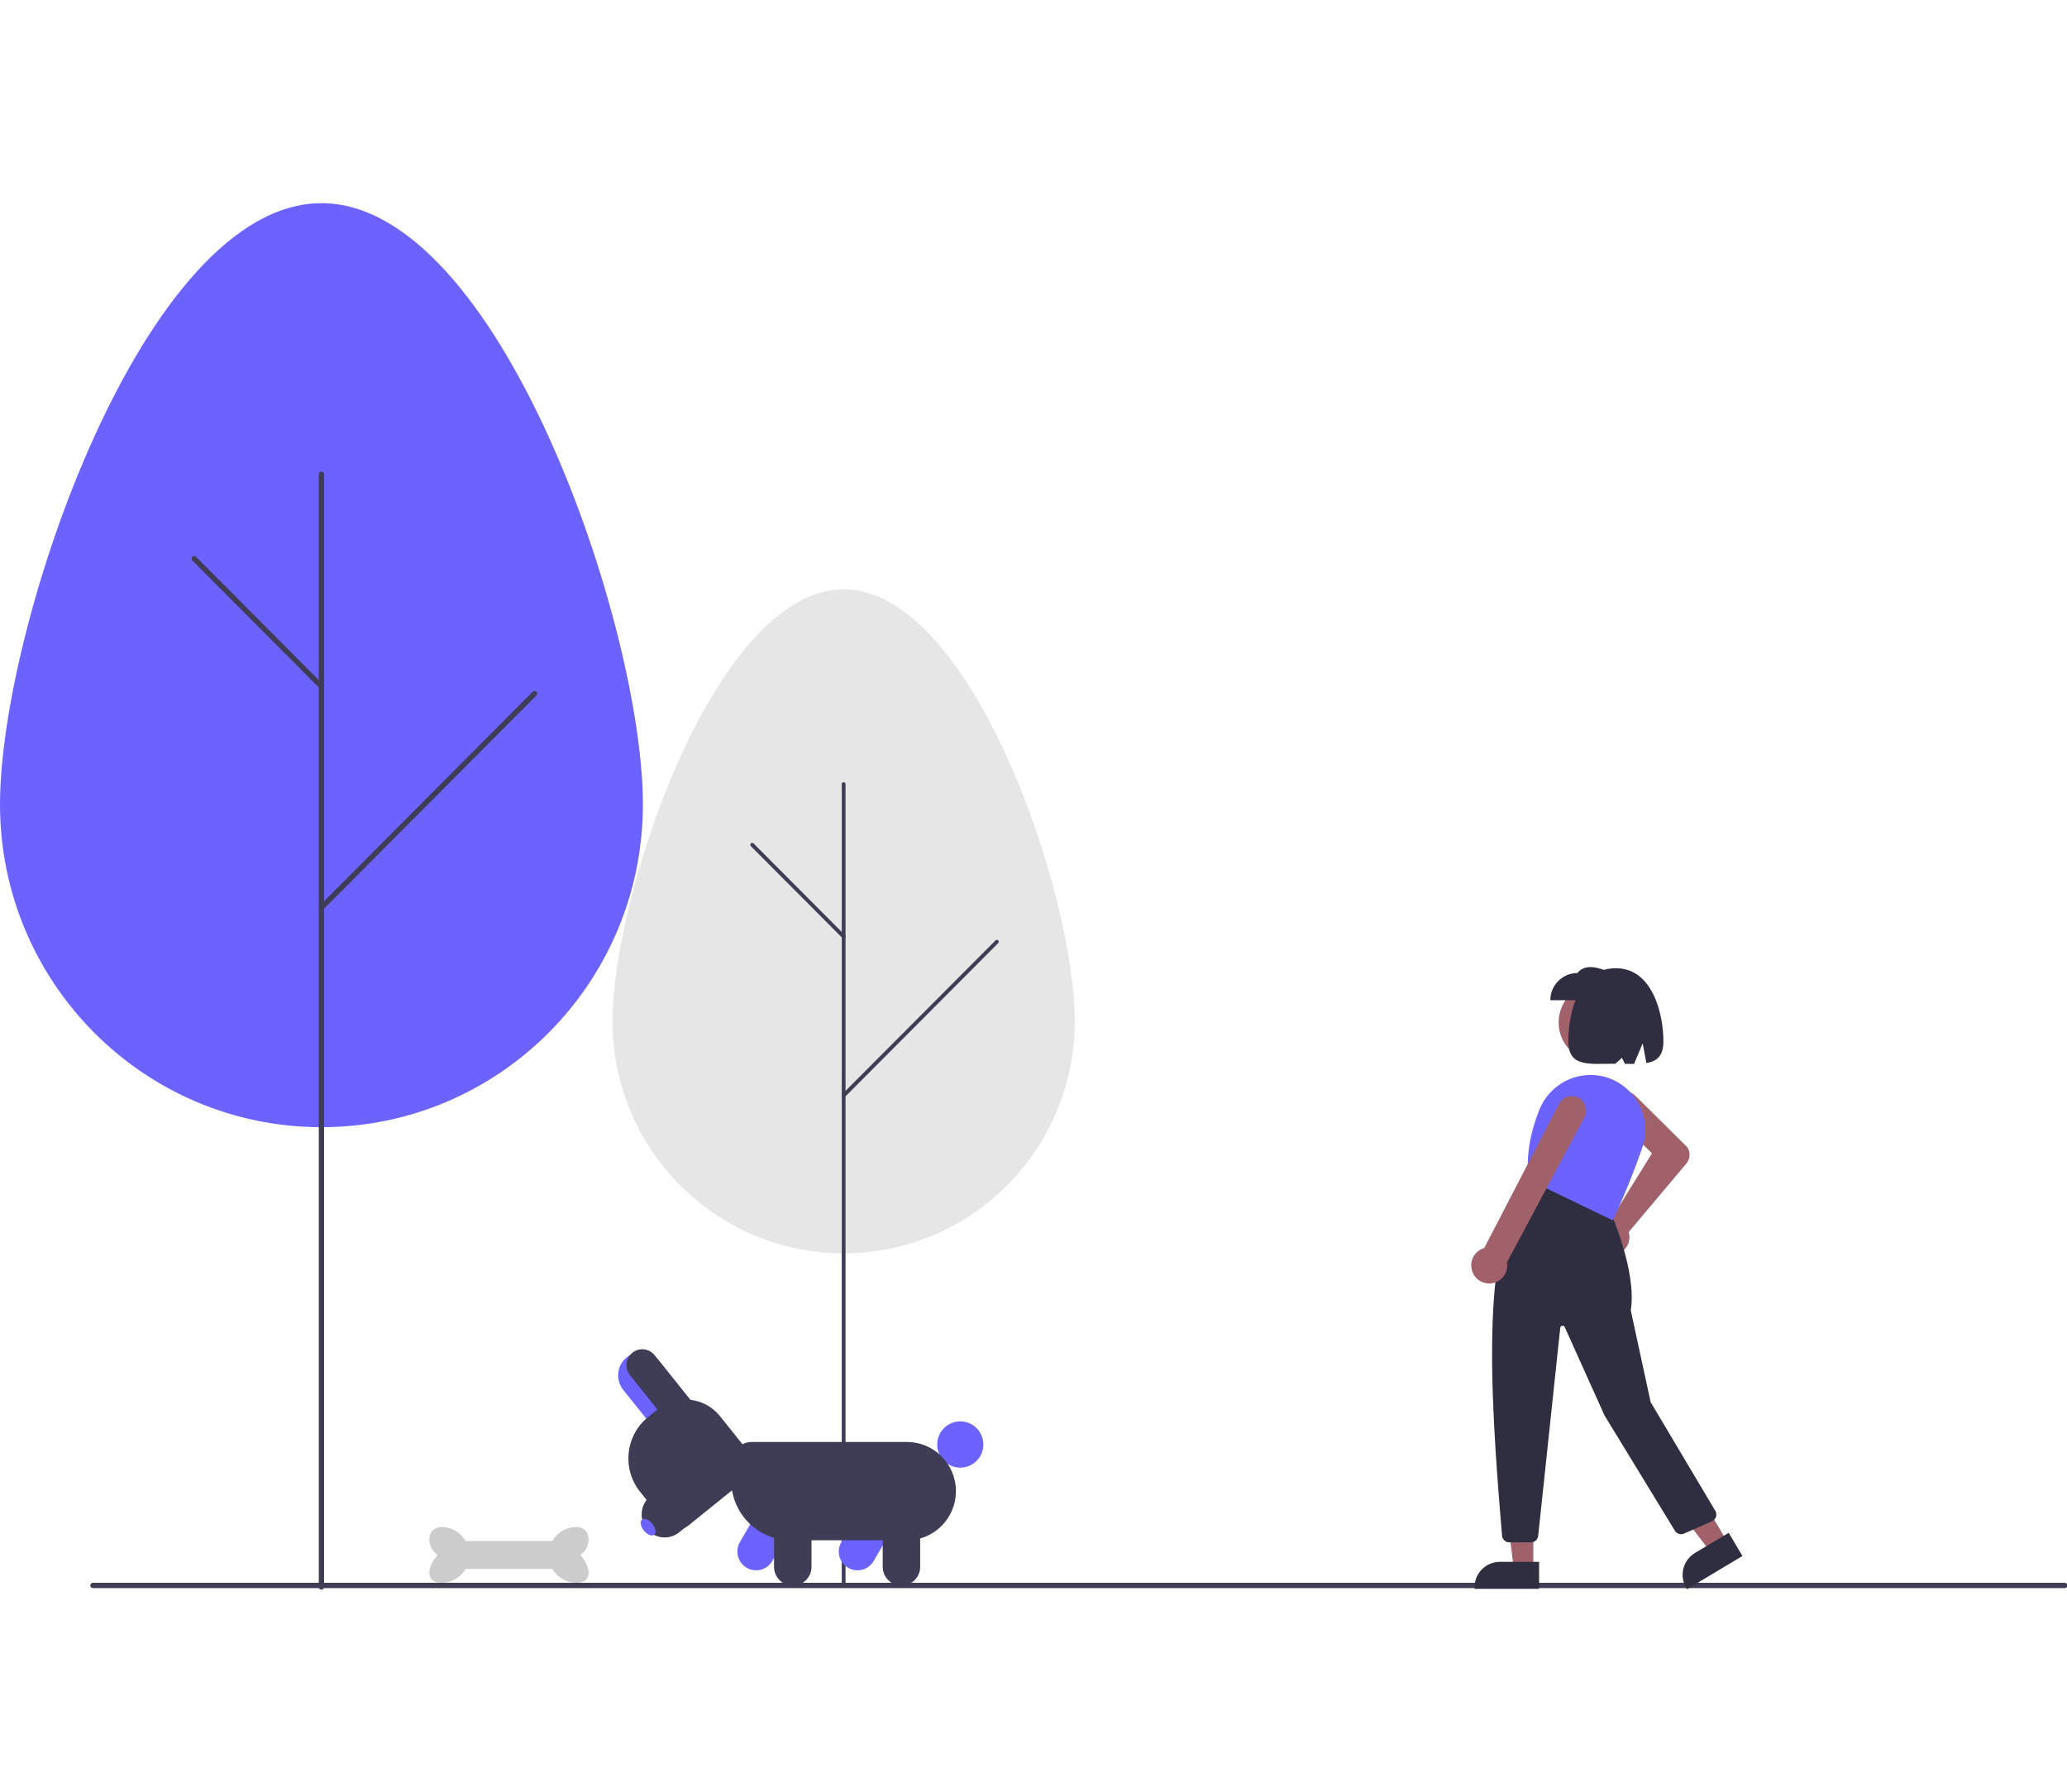 <?xml version="1.0" encoding="UTF-8"?>
<svg xmlns="http://www.w3.org/2000/svg" xmlns:xlink="http://www.w3.org/1999/xlink" width="150px" height="130px" viewBox="0 0 194 130" version="1.1">
<g id="surface1">
<path style=" stroke:none;fill-rule:nonzero;fill:rgb(42.353%,38.824%,100%);fill-opacity:1;" d="M 0 56.418 C 0 39.691 13.508 0 30.172 0 C 46.832 0 60.34 39.691 60.34 56.418 C 60.34 73.145 46.832 86.707 30.172 86.707 C 13.508 86.707 0 73.145 0 56.418 Z M 0 56.418 "/>
<path style=" stroke:none;fill-rule:nonzero;fill:rgb(24.706%,23.922%,33.725%);fill-opacity:1;" d="M 30.172 130.105 C 30.031 130.105 29.922 129.992 29.922 129.855 L 29.922 25.438 C 29.922 25.297 30.031 25.188 30.172 25.188 C 30.309 25.188 30.418 25.297 30.418 25.438 L 30.418 129.855 C 30.418 129.992 30.309 130.105 30.172 130.105 Z M 30.172 130.105 "/>
<path style=" stroke:none;fill-rule:nonzero;fill:rgb(24.706%,23.922%,33.725%);fill-opacity:1;" d="M 30.172 45.594 C 30.105 45.594 30.043 45.566 29.996 45.523 L 18.055 33.535 C 17.988 33.473 17.965 33.379 17.988 33.293 C 18.012 33.207 18.078 33.141 18.164 33.117 C 18.25 33.094 18.34 33.117 18.402 33.184 L 30.344 45.168 C 30.418 45.242 30.438 45.348 30.398 45.441 C 30.359 45.535 30.27 45.594 30.172 45.594 Z M 30.172 45.594 "/>
<path style=" stroke:none;fill-rule:nonzero;fill:rgb(24.706%,23.922%,33.725%);fill-opacity:1;" d="M 30.172 66.348 C 30.07 66.348 29.98 66.285 29.941 66.195 C 29.902 66.102 29.922 65.992 29.996 65.922 L 49.992 45.848 C 50.055 45.781 50.148 45.758 50.234 45.781 C 50.32 45.805 50.387 45.871 50.41 45.957 C 50.434 46.043 50.406 46.137 50.344 46.199 L 30.344 66.273 C 30.301 66.32 30.234 66.348 30.172 66.348 Z M 30.172 66.348 "/>
<path style=" stroke:none;fill-rule:nonzero;fill:rgb(90.196%,90.196%,90.196%);fill-opacity:1;" d="M 57.488 76.777 C 57.488 64.758 67.199 36.234 79.184 36.234 C 91.164 36.234 100.875 64.758 100.875 76.777 C 100.867 88.801 91.156 98.543 79.184 98.543 C 67.207 98.543 57.496 88.801 57.488 76.777 Z M 57.488 76.777 "/>
<path style=" stroke:none;fill-rule:nonzero;fill:rgb(24.706%,23.922%,33.725%);fill-opacity:1;" d="M 79.184 129.727 C 79.082 129.727 79.004 129.645 79.004 129.547 L 79.004 54.512 C 79.004 54.414 79.082 54.336 79.184 54.336 C 79.281 54.336 79.359 54.414 79.359 54.512 L 79.359 129.547 C 79.359 129.645 79.281 129.727 79.184 129.727 Z M 79.184 129.727 "/>
<path style=" stroke:none;fill-rule:nonzero;fill:rgb(24.706%,23.922%,33.725%);fill-opacity:1;" d="M 79.184 69 C 79.133 69 79.09 68.98 79.055 68.945 L 70.469 60.332 C 70.398 60.262 70.398 60.148 70.469 60.078 C 70.539 60.008 70.652 60.008 70.723 60.078 L 79.309 68.695 C 79.359 68.746 79.375 68.82 79.348 68.887 C 79.32 68.957 79.254 69 79.184 69 Z M 79.184 69 "/>
<path style=" stroke:none;fill-rule:nonzero;fill:rgb(24.706%,23.922%,33.725%);fill-opacity:1;" d="M 79.184 83.91 C 79.109 83.91 79.043 83.867 79.016 83.801 C 78.988 83.734 79.004 83.656 79.055 83.605 L 93.438 69.18 C 93.504 69.109 93.617 69.109 93.688 69.18 C 93.758 69.25 93.758 69.363 93.688 69.434 L 79.309 83.859 C 79.273 83.891 79.23 83.91 79.184 83.91 Z M 79.184 83.91 "/>
<path style=" stroke:none;fill-rule:nonzero;fill:rgb(42.353%,38.824%,100%);fill-opacity:1;" d="M 80.477 128.289 C 79.848 128.289 79.266 127.953 78.953 127.402 C 78.641 126.855 78.645 126.18 78.965 125.637 L 81.422 121.418 L 84.457 123.203 L 81.996 127.418 C 81.68 127.961 81.102 128.293 80.477 128.289 Z M 80.477 128.289 "/>
<path style=" stroke:none;fill-rule:nonzero;fill:rgb(42.353%,38.824%,100%);fill-opacity:1;" d="M 92.293 116.484 C 92.293 117.684 91.324 118.656 90.129 118.656 C 88.934 118.656 87.965 117.684 87.965 116.484 C 87.965 115.285 88.934 114.312 90.129 114.312 C 91.324 114.312 92.293 115.285 92.293 116.484 Z M 92.293 116.484 "/>
<path style=" stroke:none;fill-rule:nonzero;fill:rgb(42.353%,38.824%,100%);fill-opacity:1;" d="M 70.961 128.289 C 70.332 128.289 69.75 127.953 69.438 127.402 C 69.125 126.855 69.129 126.18 69.445 125.637 L 71.906 121.418 L 74.938 123.203 L 72.48 127.418 C 72.164 127.961 71.586 128.293 70.961 128.289 Z M 70.961 128.289 "/>
<path style=" stroke:none;fill-rule:nonzero;fill:rgb(24.706%,23.922%,33.725%);fill-opacity:1;" d="M 85.121 125.473 L 74.223 125.473 C 71.137 125.469 68.633 122.957 68.629 119.855 L 68.629 118.195 C 68.629 117.117 69.5 116.246 70.57 116.246 L 85.121 116.246 C 87.66 116.246 89.719 118.309 89.719 120.859 C 89.719 123.406 87.66 125.473 85.121 125.473 Z M 85.121 125.473 "/>
<path style=" stroke:none;fill-rule:nonzero;fill:rgb(24.706%,23.922%,33.725%);fill-opacity:1;" d="M 84.605 129.727 C 83.637 129.727 82.848 128.938 82.848 127.961 L 82.848 123.078 L 86.363 123.078 L 86.363 127.961 C 86.363 128.938 85.574 129.727 84.605 129.727 Z M 84.605 129.727 "/>
<path style=" stroke:none;fill-rule:nonzero;fill:rgb(24.706%,23.922%,33.725%);fill-opacity:1;" d="M 74.406 129.727 C 73.438 129.727 72.648 128.938 72.648 127.961 L 72.648 123.078 L 76.164 123.078 L 76.164 127.961 C 76.164 128.938 75.375 129.727 74.406 129.727 Z M 74.406 129.727 "/>
<path style=" stroke:none;fill-rule:nonzero;fill:rgb(42.353%,38.824%,100%);fill-opacity:1;" d="M 65.418 113.078 L 62.047 115.797 L 58.488 111.352 C 57.746 110.418 57.895 109.055 58.824 108.305 C 59.754 107.555 61.113 107.703 61.863 108.633 Z M 65.418 113.078 "/>
<path style=" stroke:none;fill-rule:nonzero;fill:rgb(24.706%,23.922%,33.725%);fill-opacity:1;" d="M 70.188 119.59 L 64.609 124.086 C 63.938 124.625 62.957 124.52 62.418 123.844 L 60.07 120.914 C 58.355 118.766 58.695 115.629 60.832 113.902 L 61.723 113.184 C 63.516 111.742 66.137 112.027 67.578 113.828 L 70.426 117.387 C 70.965 118.062 70.859 119.047 70.188 119.59 Z M 70.188 119.59 "/>
<path style=" stroke:none;fill-rule:nonzero;fill:rgb(24.706%,23.922%,33.725%);fill-opacity:1;" d="M 65.418 113.078 L 63.098 114.945 L 59.121 109.973 C 58.605 109.332 58.707 108.391 59.348 107.875 C 59.988 107.359 60.926 107.461 61.438 108.102 Z M 65.418 113.078 "/>
<path style=" stroke:none;fill-rule:nonzero;fill:rgb(24.706%,23.922%,33.725%);fill-opacity:1;" d="M 69.848 119.801 L 63.734 124.73 C 62.805 125.477 61.445 125.328 60.699 124.395 C 59.953 123.461 60.098 122.098 61.027 121.344 L 67.141 116.418 Z M 69.848 119.801 "/>
<path style=" stroke:none;fill-rule:nonzero;fill:rgb(42.353%,38.824%,100%);fill-opacity:1;" d="M 61.223 123.922 C 60.906 123.527 60.473 123.352 60.258 123.527 C 60.039 123.703 60.117 124.164 60.434 124.559 C 60.746 124.953 61.18 125.129 61.398 124.953 C 61.617 124.777 61.539 124.316 61.223 123.922 Z M 61.223 123.922 "/>
<path style=" stroke:none;fill-rule:nonzero;fill:rgb(80%,80%,80%);fill-opacity:1;" d="M 44.051 126.848 C 44.051 128.289 42.887 129.461 41.445 129.461 C 40.008 129.461 39.957 128.152 41.074 126.848 C 39.957 126.102 40.008 124.23 41.445 124.23 C 42.887 124.23 44.051 125.402 44.051 126.848 Z M 44.051 126.848 "/>
<path style=" stroke:none;fill-rule:nonzero;fill:rgb(80%,80%,80%);fill-opacity:1;" d="M 51.492 126.848 C 51.492 128.289 52.66 129.461 54.098 129.461 C 55.539 129.461 55.586 128.152 54.473 126.848 C 55.586 126.102 55.539 124.23 54.098 124.23 C 52.66 124.23 51.492 125.402 51.492 126.848 Z M 51.492 126.848 "/>
<path style=" stroke:none;fill-rule:nonzero;fill:rgb(80%,80%,80%);fill-opacity:1;" d="M 42.562 125.539 L 52.98 125.539 L 52.98 128.152 L 42.562 128.152 Z M 42.562 125.539 "/>
<path style=" stroke:none;fill-rule:nonzero;fill:rgb(24.706%,23.922%,33.725%);fill-opacity:1;" d="M 193.789 129.961 L 8.719 129.961 C 8.582 129.961 8.473 129.848 8.473 129.711 C 8.473 129.574 8.582 129.461 8.719 129.461 L 193.789 129.461 C 193.926 129.461 194.035 129.574 194.035 129.711 C 194.035 129.848 193.926 129.961 193.789 129.961 Z M 193.789 129.961 "/>
<path style=" stroke:none;fill-rule:nonzero;fill:rgb(62.745%,38.039%,41.569%);fill-opacity:1;" d="M 153.629 76.875 C 153.629 78.91 151.984 80.559 149.957 80.559 C 147.93 80.559 146.285 78.91 146.285 76.875 C 146.285 74.84 147.93 73.188 149.957 73.188 C 151.984 73.188 153.629 74.84 153.629 76.875 Z M 153.629 76.875 "/>
<path style=" stroke:none;fill-rule:nonzero;fill:rgb(62.745%,38.039%,41.569%);fill-opacity:1;" d="M 149.723 97.539 C 149.578 97.09 149.633 96.602 149.871 96.195 C 150.105 95.789 150.504 95.504 150.965 95.414 C 151.039 95.398 151.109 95.391 151.184 95.387 L 155.051 89.156 L 151.52 85.785 C 151.152 85.434 151 84.91 151.121 84.418 C 151.242 83.926 151.617 83.535 152.105 83.395 C 152.594 83.258 153.117 83.395 153.48 83.75 L 158.355 88.578 L 158.367 88.59 C 158.676 89.062 158.641 89.684 158.277 90.117 L 152.859 96.551 C 152.875 96.605 152.891 96.656 152.898 96.711 C 152.992 97.172 152.883 97.648 152.602 98.023 C 152.32 98.402 151.891 98.637 151.422 98.676 C 151.375 98.684 151.332 98.684 151.285 98.684 C 150.57 98.68 149.941 98.219 149.723 97.539 Z M 149.723 97.539 "/>
<path style=" stroke:none;fill-rule:nonzero;fill:rgb(62.745%,38.039%,41.569%);fill-opacity:1;" d="M 143.91 128.172 L 142.078 128.172 L 141.207 121.074 L 143.91 121.074 Z M 143.91 128.172 "/>
<path style=" stroke:none;fill-rule:nonzero;fill:rgb(18.431%,18.039%,25.49%);fill-opacity:1;" d="M 144.453 130.031 L 138.395 130.031 L 138.395 129.879 C 138.395 128.562 139.457 127.496 140.77 127.496 L 144.453 127.496 Z M 144.453 130.031 "/>
<path style=" stroke:none;fill-rule:nonzero;fill:rgb(62.745%,38.039%,41.569%);fill-opacity:1;" d="M 162.129 125.629 L 160.551 126.57 L 156.188 120.918 L 158.512 119.531 Z M 162.129 125.629 "/>
<path style=" stroke:none;fill-rule:nonzero;fill:rgb(18.431%,18.039%,25.49%);fill-opacity:1;" d="M 158.336 130.059 L 158.258 129.93 C 157.586 128.797 157.957 127.336 159.082 126.66 L 162.25 124.77 L 163.539 126.945 Z M 158.336 130.059 "/>
<path style=" stroke:none;fill-rule:nonzero;fill:rgb(18.431%,18.039%,25.49%);fill-opacity:1;" d="M 140.977 125.047 C 139.746 110.535 139.016 97.051 143.504 91.551 L 143.539 91.508 L 151.094 94.543 L 151.105 94.57 C 151.133 94.625 153.645 100.172 153.059 103.902 L 154.922 112.508 L 160.996 122.715 C 161.094 122.883 161.117 123.082 161.059 123.27 C 161 123.453 160.863 123.602 160.688 123.68 L 158.047 124.848 C 157.742 124.98 157.379 124.867 157.203 124.582 L 150.598 113.766 L 146.863 105.469 C 146.82 105.375 146.723 105.324 146.625 105.34 C 146.523 105.355 146.445 105.438 146.438 105.539 L 144.367 125.062 C 144.332 125.406 144.043 125.664 143.699 125.664 L 141.645 125.664 C 141.297 125.664 141.008 125.395 140.977 125.047 Z M 140.977 125.047 "/>
<path style=" stroke:none;fill-rule:nonzero;fill:rgb(42.353%,38.824%,100%);fill-opacity:1;" d="M 143.531 91.668 L 143.496 91.648 L 143.488 91.609 C 143.207 89.629 143.543 87.426 144.48 85.062 C 145.441 82.676 147.996 81.352 150.492 81.949 C 151.898 82.297 153.094 83.223 153.789 84.496 C 154.477 85.758 154.605 87.25 154.145 88.613 C 152.957 92.094 151.418 95.352 151.402 95.383 L 151.371 95.453 Z M 143.531 91.668 "/>
<path style=" stroke:none;fill-rule:nonzero;fill:rgb(62.745%,38.039%,41.569%);fill-opacity:1;" d="M 138.098 99.891 C 137.988 99.062 138.5 98.281 139.301 98.051 L 146.363 84.438 C 146.617 84.023 147.07 83.773 147.555 83.789 C 148.039 83.801 148.48 84.074 148.711 84.504 C 148.941 84.934 148.922 85.453 148.664 85.867 L 141.438 99.383 C 141.453 99.465 141.461 99.547 141.465 99.633 C 141.477 100.094 141.301 100.539 140.977 100.871 C 140.652 101.199 140.211 101.379 139.75 101.375 C 139.246 101.367 138.77 101.133 138.453 100.738 C 138.258 100.492 138.133 100.199 138.098 99.891 Z M 138.098 99.891 "/>
<path style=" stroke:none;fill-rule:nonzero;fill:rgb(18.431%,18.039%,25.49%);fill-opacity:1;" d="M 145.508 74.793 L 151.336 74.793 L 151.336 72.242 C 150.059 71.73 148.805 71.297 148.047 72.242 C 146.645 72.242 145.508 73.383 145.508 74.793 Z M 145.508 74.793 "/>
<path style=" stroke:none;fill-rule:nonzero;fill:rgb(18.431%,18.039%,25.49%);fill-opacity:1;" d="M 151.66 71.789 C 155.145 71.789 156.121 76.176 156.121 78.652 C 156.121 80.031 155.5 80.523 154.523 80.691 L 154.176 78.844 L 153.367 80.77 C 153.094 80.773 152.805 80.766 152.508 80.762 L 152.234 80.195 L 151.621 80.75 C 149.176 80.754 147.199 81.113 147.199 78.652 C 147.199 76.176 148.055 71.789 151.66 71.789 Z M 151.66 71.789 "/>
</g>
</svg>

